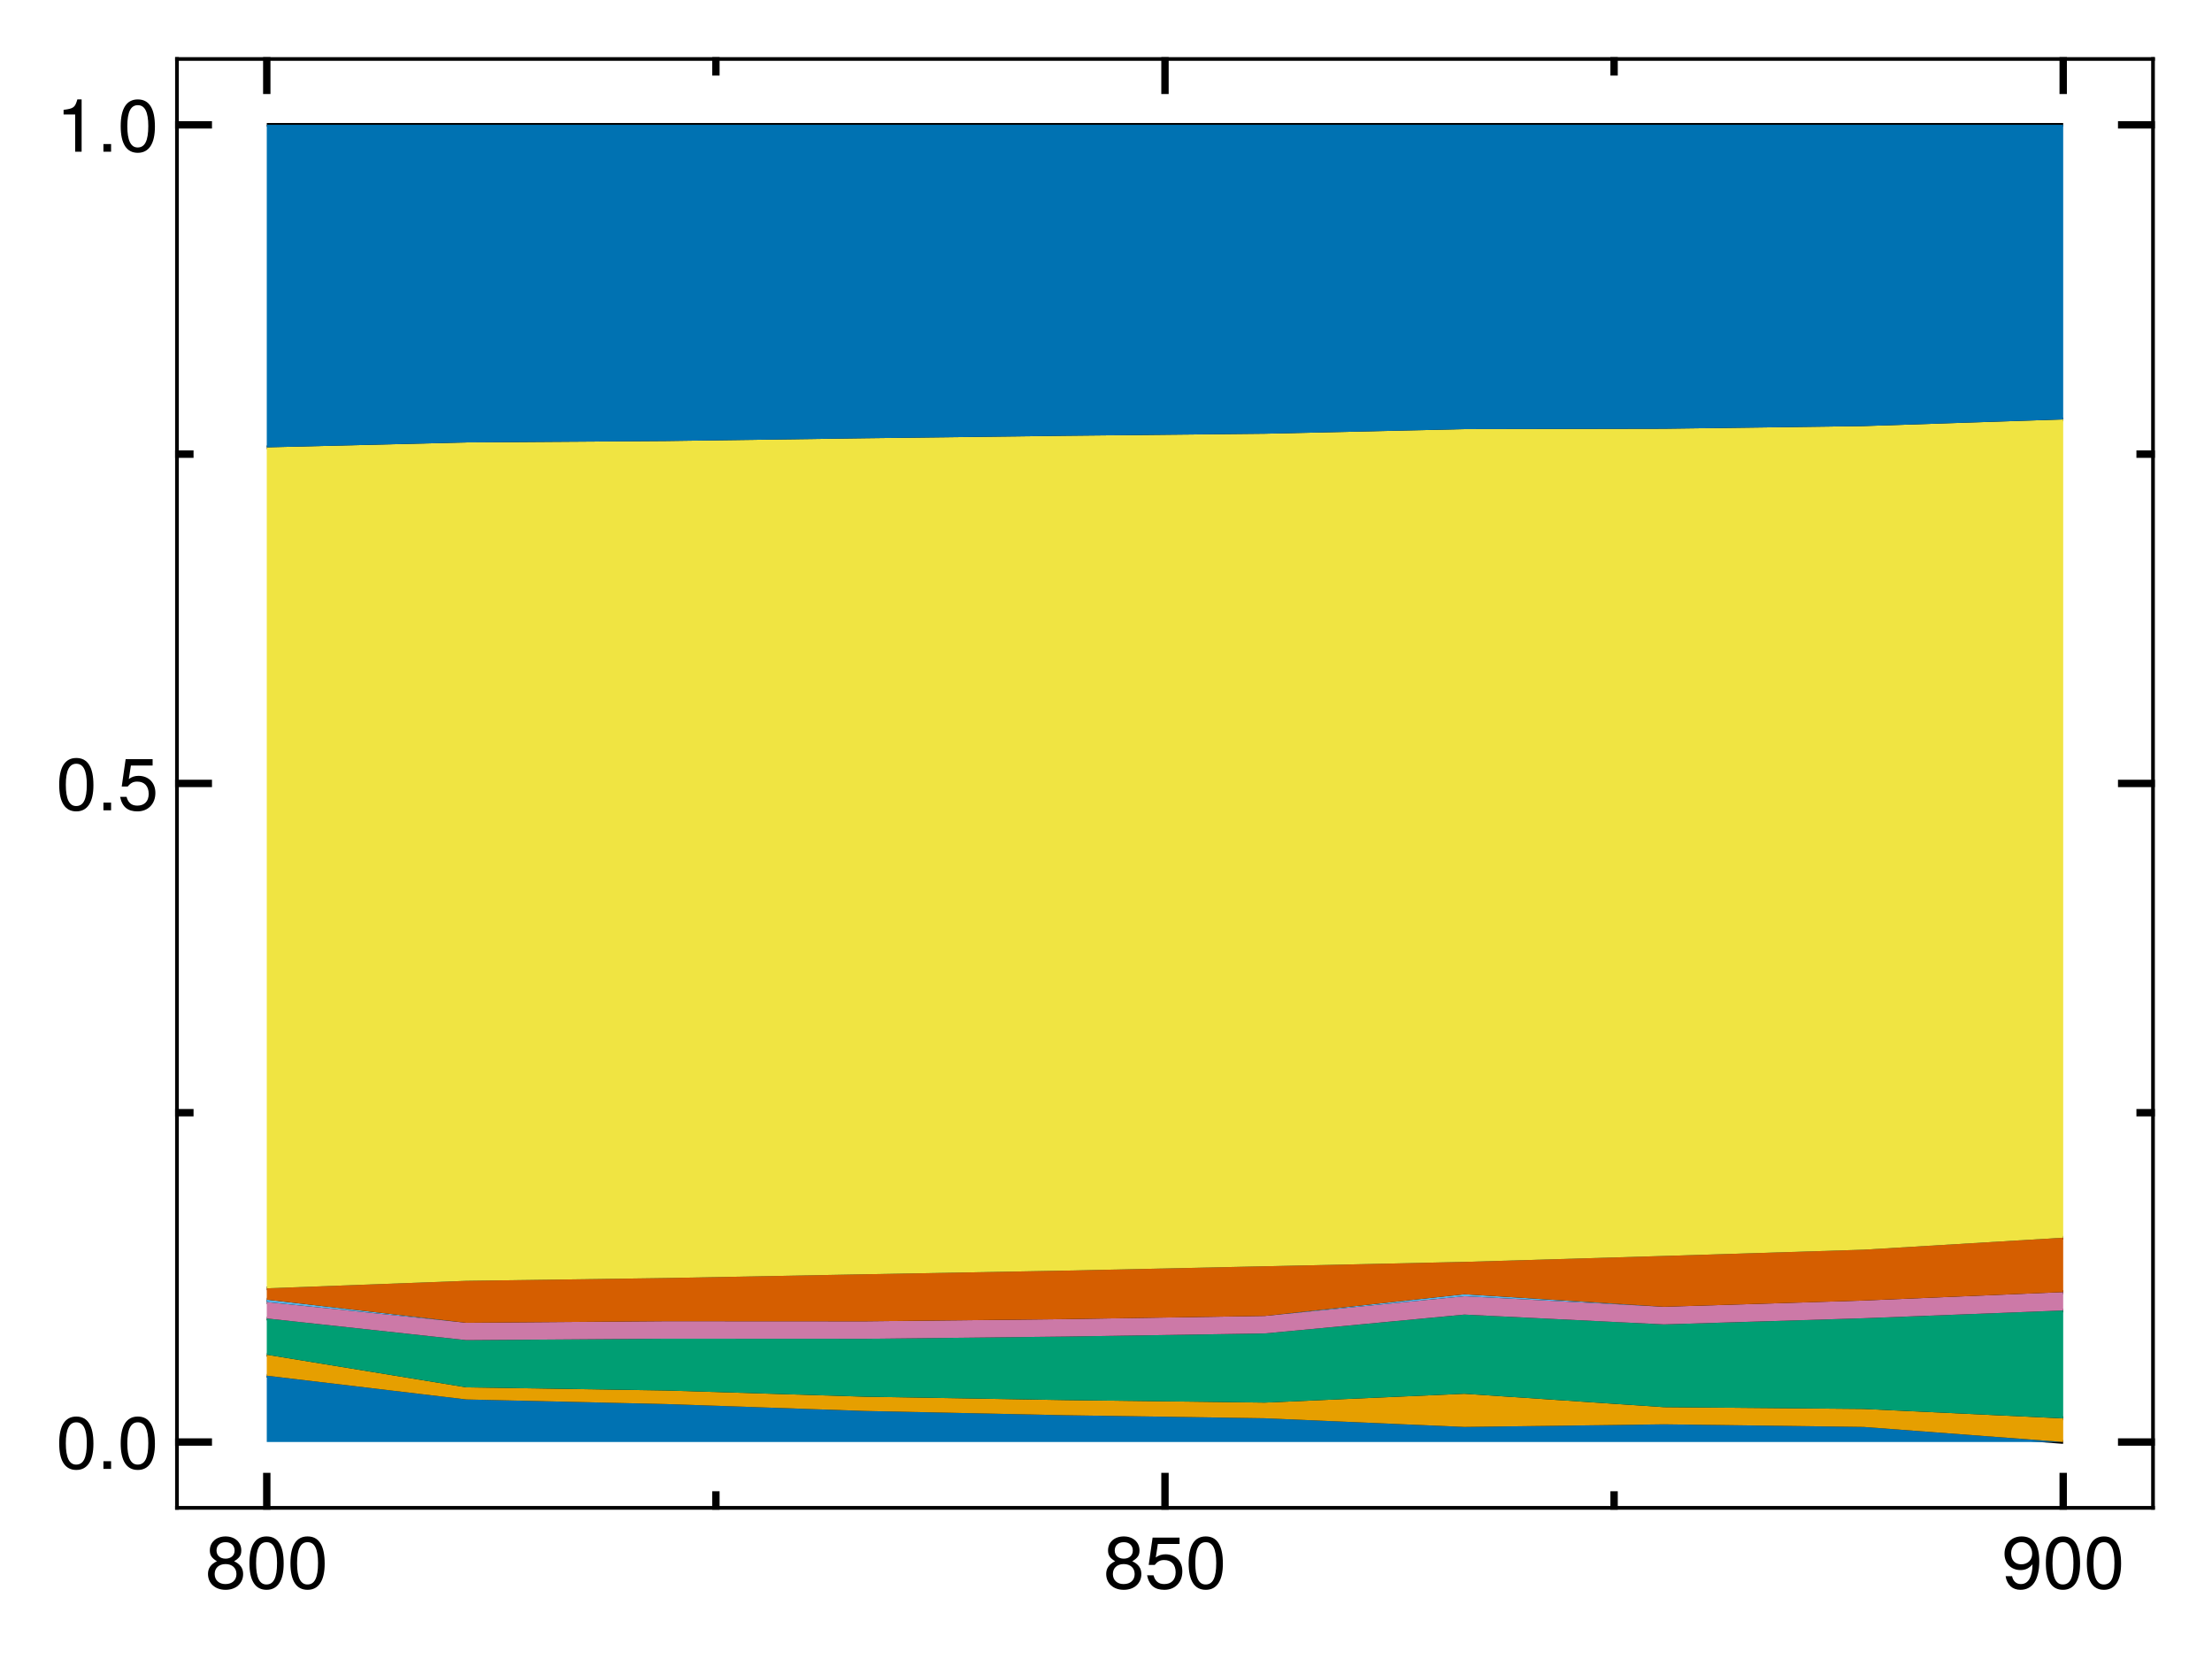 <?xml version="1.0" encoding="UTF-8"?>
<svg xmlns="http://www.w3.org/2000/svg" xmlns:xlink="http://www.w3.org/1999/xlink" width="600" height="450" viewBox="0 0 600 450">
<defs>
<g>
<g id="glyph-0-0-275207ed">
<path d="M 10.266 -4 C 10.266 -1.422 8.297 0.297 5.5 0.297 C 2.703 0.297 0.734 -1.422 0.734 -4.016 C 0.734 -5.578 1.547 -6.688 3.156 -7.453 C 1.719 -8.359 1.234 -9.078 1.234 -10.406 C 1.234 -12.625 3 -14.188 5.5 -14.188 C 8.016 -14.188 9.766 -12.625 9.766 -10.406 C 9.766 -9.062 9.281 -8.344 7.812 -7.453 C 9.453 -6.688 10.266 -5.578 10.266 -4 Z M 7.953 -10.359 C 7.953 -11.734 7 -12.625 5.5 -12.625 C 4.016 -12.625 3.047 -11.734 3.047 -10.375 C 3.047 -9.047 4.016 -8.156 5.5 -8.156 C 6.984 -8.156 7.953 -9.047 7.953 -10.359 Z M 8.453 -3.984 C 8.453 -5.641 7.266 -6.688 5.5 -6.688 C 3.734 -6.688 2.547 -5.641 2.547 -3.984 C 2.547 -2.312 3.734 -1.266 5.453 -1.266 C 7.266 -1.266 8.453 -2.297 8.453 -3.984 Z M 8.453 -3.984 "/>
</g>
<g id="glyph-1-0-275207ed">
<path d="M 10.141 -6.812 C 10.141 -2.156 8.5 0.297 5.5 0.297 C 2.453 0.297 0.859 -2.156 0.859 -6.938 C 0.859 -11.703 2.438 -14.188 5.5 -14.188 C 8.578 -14.188 10.141 -11.734 10.141 -6.812 Z M 8.344 -6.984 C 8.344 -10.781 7.406 -12.625 5.5 -12.625 C 3.594 -12.625 2.656 -10.797 2.656 -6.922 C 2.656 -3.047 3.594 -1.156 5.453 -1.156 C 7.422 -1.156 8.344 -2.953 8.344 -6.984 Z M 8.344 -6.984 "/>
</g>
<g id="glyph-1-1-275207ed">
<path d="M 10.266 -4.703 C 10.266 -1.703 8.266 0.297 5.406 0.297 C 2.875 0.297 1.281 -0.812 0.703 -3.641 C 0.703 -3.641 2.453 -3.641 2.453 -3.641 C 2.875 -2.047 3.812 -1.266 5.359 -1.266 C 7.281 -1.266 8.453 -2.422 8.453 -4.453 C 8.453 -6.562 7.266 -7.781 5.359 -7.781 C 4.266 -7.781 3.578 -7.438 2.766 -6.453 C 2.766 -6.453 1.141 -6.453 1.141 -6.453 C 1.141 -6.453 2.203 -13.875 2.203 -13.875 C 2.203 -13.875 9.516 -13.875 9.516 -13.875 C 9.516 -13.875 9.516 -12.141 9.516 -12.141 C 9.516 -12.141 3.625 -12.141 3.625 -12.141 C 3.625 -12.141 3.062 -8.484 3.062 -8.484 C 3.875 -9.078 4.688 -9.344 5.688 -9.344 C 8.406 -9.344 10.266 -7.5 10.266 -4.703 Z M 10.266 -4.703 "/>
</g>
<g id="glyph-1-2-275207ed">
<path d="M 10.188 -7.422 C 10.188 -2.516 8.406 0.297 5.078 0.297 C 2.922 0.297 1.406 -1.078 1.062 -3.406 C 1.062 -3.406 2.812 -3.406 2.812 -3.406 C 3.094 -2.047 3.953 -1.266 5.203 -1.266 C 7.219 -1.266 8.344 -3.188 8.359 -6.641 C 7.438 -5.547 6.453 -5.062 5.125 -5.062 C 2.562 -5.062 0.766 -6.844 0.766 -9.484 C 0.766 -12.266 2.703 -14.188 5.406 -14.188 C 8.641 -14.188 10.188 -11.859 10.188 -7.422 Z M 8.266 -9.516 C 8.266 -11.359 7.016 -12.641 5.375 -12.641 C 3.766 -12.641 2.562 -11.422 2.562 -9.625 C 2.562 -7.719 3.625 -6.625 5.312 -6.625 C 7.047 -6.625 8.266 -7.781 8.266 -9.516 Z M 8.266 -9.516 "/>
</g>
<g id="glyph-2-0-275207ed">
<path d="M 10.266 -4 C 10.266 -1.422 8.297 0.297 5.5 0.297 C 2.703 0.297 0.734 -1.422 0.734 -4.016 C 0.734 -5.578 1.547 -6.688 3.156 -7.453 C 1.719 -8.359 1.234 -9.078 1.234 -10.406 C 1.234 -12.625 3 -14.188 5.5 -14.188 C 8.016 -14.188 9.766 -12.625 9.766 -10.406 C 9.766 -9.062 9.281 -8.344 7.812 -7.453 C 9.453 -6.688 10.266 -5.578 10.266 -4 Z M 7.953 -10.359 C 7.953 -11.734 7 -12.625 5.5 -12.625 C 4.016 -12.625 3.047 -11.734 3.047 -10.375 C 3.047 -9.047 4.016 -8.156 5.5 -8.156 C 6.984 -8.156 7.953 -9.047 7.953 -10.359 Z M 8.453 -3.984 C 8.453 -5.641 7.266 -6.688 5.5 -6.688 C 3.734 -6.688 2.547 -5.641 2.547 -3.984 C 2.547 -2.312 3.734 -1.266 5.453 -1.266 C 7.266 -1.266 8.453 -2.297 8.453 -3.984 Z M 8.453 -3.984 "/>
</g>
<g id="glyph-3-0-275207ed">
<path d="M 10.141 -6.812 C 10.141 -2.156 8.5 0.297 5.5 0.297 C 2.453 0.297 0.859 -2.156 0.859 -6.938 C 0.859 -11.703 2.438 -14.188 5.5 -14.188 C 8.578 -14.188 10.141 -11.734 10.141 -6.812 Z M 8.344 -6.984 C 8.344 -10.781 7.406 -12.625 5.5 -12.625 C 3.594 -12.625 2.656 -10.797 2.656 -6.922 C 2.656 -3.047 3.594 -1.156 5.453 -1.156 C 7.422 -1.156 8.344 -2.953 8.344 -6.984 Z M 8.344 -6.984 "/>
</g>
<g id="glyph-3-1-275207ed">
<path d="M 3.812 0 C 3.812 0 1.734 0 1.734 0 C 1.734 0 1.734 -2.078 1.734 -2.078 C 1.734 -2.078 3.812 -2.078 3.812 -2.078 C 3.812 -2.078 3.812 0 3.812 0 Z M 3.812 0 "/>
</g>
<g id="glyph-3-2-275207ed">
<path d="M 10.266 -4.703 C 10.266 -1.703 8.266 0.297 5.406 0.297 C 2.875 0.297 1.281 -0.812 0.703 -3.641 C 0.703 -3.641 2.453 -3.641 2.453 -3.641 C 2.875 -2.047 3.812 -1.266 5.359 -1.266 C 7.281 -1.266 8.453 -2.422 8.453 -4.453 C 8.453 -6.562 7.266 -7.781 5.359 -7.781 C 4.266 -7.781 3.578 -7.438 2.766 -6.453 C 2.766 -6.453 1.141 -6.453 1.141 -6.453 C 1.141 -6.453 2.203 -13.875 2.203 -13.875 C 2.203 -13.875 9.516 -13.875 9.516 -13.875 C 9.516 -13.875 9.516 -12.141 9.516 -12.141 C 9.516 -12.141 3.625 -12.141 3.625 -12.141 C 3.625 -12.141 3.062 -8.484 3.062 -8.484 C 3.875 -9.078 4.688 -9.344 5.688 -9.344 C 8.406 -9.344 10.266 -7.5 10.266 -4.703 Z M 10.266 -4.703 "/>
</g>
<g id="glyph-3-3-275207ed">
<path d="M 6.938 0 C 6.938 0 5.188 0 5.188 0 C 5.188 0 5.188 -10.094 5.188 -10.094 C 5.188 -10.094 2.047 -10.094 2.047 -10.094 C 2.047 -10.094 2.047 -11.359 2.047 -11.359 C 4.766 -11.703 5.156 -12 5.781 -14.188 C 5.781 -14.188 6.938 -14.188 6.938 -14.188 C 6.938 -14.188 6.938 0 6.938 0 Z M 6.938 0 "/>
</g>
</g>
</defs>
<rect x="-60" y="-45" width="720" height="540" fill="rgb(100%, 100%, 100%)" fill-opacity="1"/>
<path fill-rule="nonzero" fill="rgb(100%, 100%, 100%)" fill-opacity="1" d="M 48 409 L 584 409 L 584 16 L 48 16 Z M 48 409 "/>
<g fill="rgb(0%, 0%, 0%)" fill-opacity="1">
<use xlink:href="#glyph-0-0-275207ed" x="55.684" y="430.94"/>
</g>
<g fill="rgb(0%, 0%, 0%)" fill-opacity="1">
<use xlink:href="#glyph-1-0-275207ed" x="66.804" y="430.94"/>
</g>
<g fill="rgb(0%, 0%, 0%)" fill-opacity="1">
<use xlink:href="#glyph-1-0-275207ed" x="77.924" y="430.94"/>
</g>
<g fill="rgb(0%, 0%, 0%)" fill-opacity="1">
<use xlink:href="#glyph-2-0-275207ed" x="299.32" y="430.94"/>
</g>
<g fill="rgb(0%, 0%, 0%)" fill-opacity="1">
<use xlink:href="#glyph-1-1-275207ed" x="310.44" y="430.94"/>
</g>
<g fill="rgb(0%, 0%, 0%)" fill-opacity="1">
<use xlink:href="#glyph-1-0-275207ed" x="321.56" y="430.94"/>
</g>
<g fill="rgb(0%, 0%, 0%)" fill-opacity="1">
<use xlink:href="#glyph-1-2-275207ed" x="542.956" y="430.94"/>
</g>
<g fill="rgb(0%, 0%, 0%)" fill-opacity="1">
<use xlink:href="#glyph-1-0-275207ed" x="554.076" y="430.94"/>
</g>
<g fill="rgb(0%, 0%, 0%)" fill-opacity="1">
<use xlink:href="#glyph-1-0-275207ed" x="565.196" y="430.94"/>
</g>
<g fill="rgb(0%, 0%, 0%)" fill-opacity="1">
<use xlink:href="#glyph-3-0-275207ed" x="15.2" y="398.426"/>
</g>
<g fill="rgb(0%, 0%, 0%)" fill-opacity="1">
<use xlink:href="#glyph-3-1-275207ed" x="26.32" y="398.426"/>
</g>
<g fill="rgb(0%, 0%, 0%)" fill-opacity="1">
<use xlink:href="#glyph-3-0-275207ed" x="31.88" y="398.426"/>
</g>
<g fill="rgb(0%, 0%, 0%)" fill-opacity="1">
<use xlink:href="#glyph-3-0-275207ed" x="15.2" y="219.79"/>
</g>
<g fill="rgb(0%, 0%, 0%)" fill-opacity="1">
<use xlink:href="#glyph-3-1-275207ed" x="26.32" y="219.79"/>
</g>
<g fill="rgb(0%, 0%, 0%)" fill-opacity="1">
<use xlink:href="#glyph-3-2-275207ed" x="31.88" y="219.79"/>
</g>
<g fill="rgb(0%, 0%, 0%)" fill-opacity="1">
<use xlink:href="#glyph-3-3-275207ed" x="15.2" y="41.154"/>
</g>
<g fill="rgb(0%, 0%, 0%)" fill-opacity="1">
<use xlink:href="#glyph-3-1-275207ed" x="26.32" y="41.154"/>
</g>
<g fill="rgb(0%, 0%, 0%)" fill-opacity="1">
<use xlink:href="#glyph-3-0-275207ed" x="31.88" y="41.154"/>
</g>
<path fill="none" stroke-width="1" stroke-linecap="butt" stroke-linejoin="miter" stroke="rgb(0%, 0%, 0%)" stroke-opacity="1" stroke-miterlimit="2" d="M 72.363 373.152 L 126.504 379.598 L 180.645 380.848 L 234.789 382.723 L 288.93 383.879 L 343.07 384.699 L 397.211 387.055 L 451.352 386.344 L 505.496 387.055 L 559.637 391.137 "/>
<path fill="none" stroke-width="1" stroke-linecap="butt" stroke-linejoin="miter" stroke="rgb(0%, 0%, 0%)" stroke-opacity="1" stroke-miterlimit="2" d="M 72.363 367.461 L 126.504 376.316 L 180.645 377.16 L 234.789 378.852 L 288.93 379.77 L 343.07 380.449 L 397.211 378.051 L 451.352 381.684 L 505.496 382.172 L 559.637 384.734 "/>
<path fill="none" stroke-width="1" stroke-linecap="butt" stroke-linejoin="miter" stroke="rgb(0%, 0%, 0%)" stroke-opacity="1" stroke-miterlimit="2" d="M 72.363 357.625 L 126.504 363.512 L 180.645 363.117 L 234.789 363.148 L 288.93 362.539 L 343.07 361.695 L 397.211 356.578 L 451.352 359.242 L 505.496 357.574 L 559.637 355.457 "/>
<path fill="none" stroke-width="1" stroke-linecap="butt" stroke-linejoin="miter" stroke="rgb(0%, 0%, 0%)" stroke-opacity="1" stroke-miterlimit="2" d="M 72.363 353.176 L 126.504 358.793 L 180.645 358.367 L 234.789 358.398 L 288.93 357.805 L 343.07 356.941 L 397.211 351.594 L 451.352 354.457 L 505.496 352.762 L 559.637 350.469 "/>
<path fill="none" stroke-width="1" stroke-linecap="butt" stroke-linejoin="miter" stroke="rgb(0%, 0%, 0%)" stroke-opacity="1" stroke-miterlimit="2" d="M 72.363 352.527 L 126.504 358.793 L 180.645 358.367 L 234.789 358.398 L 288.93 357.805 L 343.07 356.941 L 397.211 351.055 L 451.352 354.457 L 505.496 352.762 L 559.637 350.469 "/>
<path fill="none" stroke-width="1" stroke-linecap="butt" stroke-linejoin="miter" stroke="rgb(0%, 0%, 0%)" stroke-opacity="1" stroke-miterlimit="2" d="M 72.363 349.457 L 126.504 347.426 L 180.645 346.668 L 234.789 345.641 L 288.93 344.656 L 343.07 343.477 L 397.211 342.289 L 451.352 340.676 L 505.496 338.98 L 559.637 335.727 "/>
<path fill="none" stroke-width="1" stroke-linecap="butt" stroke-linejoin="miter" stroke="rgb(0%, 0%, 0%)" stroke-opacity="1" stroke-miterlimit="2" d="M 72.363 121.34 L 126.504 120.004 L 180.645 119.625 L 234.789 118.871 L 288.93 118.203 L 343.07 117.641 L 397.211 116.398 L 451.352 116.293 L 505.496 115.57 L 559.637 113.754 "/>
<path fill="none" stroke-width="1" stroke-linecap="butt" stroke-linejoin="miter" stroke="rgb(0%, 0%, 0%)" stroke-opacity="1" stroke-miterlimit="2" d="M 72.363 33.863 L 559.637 33.863 "/>
<path fill-rule="nonzero" fill="rgb(0%, 44.706%, 69.804%)" fill-opacity="1" d="M 72.363 373.152 L 126.504 379.598 L 180.645 380.848 L 234.789 382.723 L 288.93 383.879 L 343.07 384.699 L 397.211 387.055 L 451.352 386.344 L 505.496 387.055 L 559.637 391.137 L 72.363 391.137 Z M 72.363 373.152 "/>
<path fill-rule="nonzero" fill="rgb(90.196%, 62.353%, 0%)" fill-opacity="1" d="M 72.363 367.461 L 126.504 376.316 L 180.645 377.16 L 234.789 378.852 L 288.93 379.77 L 343.07 380.449 L 397.211 378.051 L 451.352 381.684 L 505.496 382.172 L 559.637 384.734 L 559.637 391.137 L 505.496 387.055 L 451.352 386.344 L 397.211 387.055 L 343.07 384.699 L 288.93 383.879 L 234.789 382.723 L 180.645 380.848 L 126.504 379.598 L 72.363 373.152 Z M 72.363 367.461 "/>
<path fill-rule="nonzero" fill="rgb(0%, 61.961%, 45.098%)" fill-opacity="1" d="M 72.363 357.625 L 126.504 363.512 L 180.645 363.117 L 234.789 363.148 L 288.93 362.539 L 343.07 361.695 L 397.211 356.578 L 451.352 359.242 L 505.496 357.574 L 559.637 355.457 L 559.637 384.734 L 505.496 382.172 L 451.352 381.684 L 397.211 378.051 L 343.07 380.449 L 288.93 379.77 L 234.789 378.852 L 180.645 377.16 L 126.504 376.316 L 72.363 367.461 Z M 72.363 357.625 "/>
<path fill-rule="nonzero" fill="rgb(80%, 47.451%, 65.49%)" fill-opacity="1" d="M 72.363 353.176 L 126.504 358.793 L 180.645 358.367 L 234.789 358.398 L 288.93 357.805 L 343.07 356.941 L 397.211 351.594 L 451.352 354.457 L 505.496 352.762 L 559.637 350.469 L 559.637 355.457 L 505.496 357.574 L 451.352 359.242 L 397.211 356.578 L 343.07 361.695 L 288.93 362.539 L 234.789 363.148 L 180.645 363.117 L 126.504 363.512 L 72.363 357.625 Z M 72.363 353.176 "/>
<path fill-rule="nonzero" fill="rgb(33.725%, 70.588%, 91.373%)" fill-opacity="1" d="M 72.363 352.527 L 126.504 358.793 L 180.645 358.367 L 234.789 358.398 L 288.93 357.805 L 343.07 356.941 L 397.211 351.055 L 451.352 354.457 L 505.496 352.762 L 559.637 350.469 L 505.496 352.762 L 451.352 354.457 L 397.211 351.594 L 343.07 356.941 L 288.93 357.805 L 234.789 358.398 L 180.645 358.367 L 126.504 358.793 L 72.363 353.176 Z M 72.363 352.527 "/>
<path fill-rule="nonzero" fill="rgb(83.529%, 36.863%, 0%)" fill-opacity="1" d="M 72.363 349.457 L 126.504 347.426 L 180.645 346.668 L 234.789 345.641 L 288.93 344.656 L 343.07 343.477 L 397.211 342.289 L 451.352 340.676 L 505.496 338.98 L 559.637 335.727 L 559.637 350.469 L 505.496 352.762 L 451.352 354.457 L 397.211 351.055 L 343.07 356.941 L 288.93 357.805 L 234.789 358.398 L 180.645 358.367 L 126.504 358.793 L 72.363 352.527 Z M 72.363 349.457 "/>
<path fill-rule="nonzero" fill="rgb(94.118%, 89.412%, 25.882%)" fill-opacity="1" d="M 72.363 121.34 L 126.504 120.004 L 180.645 119.625 L 234.789 118.871 L 288.93 118.203 L 343.07 117.641 L 397.211 116.398 L 451.352 116.293 L 505.496 115.57 L 559.637 113.754 L 559.637 335.727 L 505.496 338.98 L 451.352 340.676 L 397.211 342.289 L 343.07 343.477 L 288.93 344.656 L 234.789 345.641 L 180.645 346.668 L 126.504 347.426 L 72.363 349.457 Z M 72.363 121.34 "/>
<path fill-rule="nonzero" fill="rgb(0%, 44.706%, 69.804%)" fill-opacity="1" d="M 72.363 33.863 L 559.637 33.863 L 559.637 113.754 L 505.496 115.57 L 451.352 116.293 L 397.211 116.398 L 343.07 117.641 L 288.93 118.203 L 234.789 118.871 L 180.645 119.625 L 126.504 120.004 L 72.363 121.34 Z M 72.363 33.863 "/>
<path fill="none" stroke-width="2" stroke-linecap="butt" stroke-linejoin="miter" stroke="rgb(0%, 0%, 0%)" stroke-opacity="1" stroke-miterlimit="1.155" d="M 72.363 399.5 L 72.363 409.5 "/>
<path fill="none" stroke-width="2" stroke-linecap="butt" stroke-linejoin="miter" stroke="rgb(0%, 0%, 0%)" stroke-opacity="1" stroke-miterlimit="1.155" d="M 316 399.5 L 316 409.5 "/>
<path fill="none" stroke-width="2" stroke-linecap="butt" stroke-linejoin="miter" stroke="rgb(0%, 0%, 0%)" stroke-opacity="1" stroke-miterlimit="1.155" d="M 559.637 399.5 L 559.637 409.5 "/>
<path fill="none" stroke-width="2" stroke-linecap="butt" stroke-linejoin="miter" stroke="rgb(0%, 0%, 0%)" stroke-opacity="1" stroke-miterlimit="1.155" d="M 194.184 404.5 L 194.184 409.5 "/>
<path fill="none" stroke-width="2" stroke-linecap="butt" stroke-linejoin="miter" stroke="rgb(0%, 0%, 0%)" stroke-opacity="1" stroke-miterlimit="1.155" d="M 437.816 404.5 L 437.816 409.5 "/>
<path fill="none" stroke-width="2" stroke-linecap="butt" stroke-linejoin="miter" stroke="rgb(0%, 0%, 0%)" stroke-opacity="1" stroke-miterlimit="1.155" d="M 57.5 391.137 L 47.5 391.137 "/>
<path fill="none" stroke-width="2" stroke-linecap="butt" stroke-linejoin="miter" stroke="rgb(0%, 0%, 0%)" stroke-opacity="1" stroke-miterlimit="1.155" d="M 57.5 212.5 L 47.5 212.5 "/>
<path fill="none" stroke-width="2" stroke-linecap="butt" stroke-linejoin="miter" stroke="rgb(0%, 0%, 0%)" stroke-opacity="1" stroke-miterlimit="1.155" d="M 57.5 33.863 L 47.5 33.863 "/>
<path fill="none" stroke-width="2" stroke-linecap="butt" stroke-linejoin="miter" stroke="rgb(0%, 0%, 0%)" stroke-opacity="1" stroke-miterlimit="1.155" d="M 52.5 301.816 L 47.5 301.816 "/>
<path fill="none" stroke-width="2" stroke-linecap="butt" stroke-linejoin="miter" stroke="rgb(0%, 0%, 0%)" stroke-opacity="1" stroke-miterlimit="1.155" d="M 52.5 123.184 L 47.5 123.184 "/>
<path fill="none" stroke-width="2" stroke-linecap="butt" stroke-linejoin="miter" stroke="rgb(0%, 0%, 0%)" stroke-opacity="1" stroke-miterlimit="1.155" d="M 72.363 25.5 L 72.363 15.5 "/>
<path fill="none" stroke-width="2" stroke-linecap="butt" stroke-linejoin="miter" stroke="rgb(0%, 0%, 0%)" stroke-opacity="1" stroke-miterlimit="1.155" d="M 316 25.5 L 316 15.5 "/>
<path fill="none" stroke-width="2" stroke-linecap="butt" stroke-linejoin="miter" stroke="rgb(0%, 0%, 0%)" stroke-opacity="1" stroke-miterlimit="1.155" d="M 559.637 25.5 L 559.637 15.5 "/>
<path fill="none" stroke-width="2" stroke-linecap="butt" stroke-linejoin="miter" stroke="rgb(0%, 0%, 0%)" stroke-opacity="1" stroke-miterlimit="1.155" d="M 574.5 391.137 L 584.5 391.137 "/>
<path fill="none" stroke-width="2" stroke-linecap="butt" stroke-linejoin="miter" stroke="rgb(0%, 0%, 0%)" stroke-opacity="1" stroke-miterlimit="1.155" d="M 574.5 212.5 L 584.5 212.5 "/>
<path fill="none" stroke-width="2" stroke-linecap="butt" stroke-linejoin="miter" stroke="rgb(0%, 0%, 0%)" stroke-opacity="1" stroke-miterlimit="1.155" d="M 574.5 33.863 L 584.5 33.863 "/>
<path fill="none" stroke-width="2" stroke-linecap="butt" stroke-linejoin="miter" stroke="rgb(0%, 0%, 0%)" stroke-opacity="1" stroke-miterlimit="1.155" d="M 194.184 20.5 L 194.184 15.5 "/>
<path fill="none" stroke-width="2" stroke-linecap="butt" stroke-linejoin="miter" stroke="rgb(0%, 0%, 0%)" stroke-opacity="1" stroke-miterlimit="1.155" d="M 437.816 20.5 L 437.816 15.5 "/>
<path fill="none" stroke-width="2" stroke-linecap="butt" stroke-linejoin="miter" stroke="rgb(0%, 0%, 0%)" stroke-opacity="1" stroke-miterlimit="1.155" d="M 579.5 301.816 L 584.5 301.816 "/>
<path fill="none" stroke-width="2" stroke-linecap="butt" stroke-linejoin="miter" stroke="rgb(0%, 0%, 0%)" stroke-opacity="1" stroke-miterlimit="1.155" d="M 579.5 123.184 L 584.5 123.184 "/>
<path fill="none" stroke-width="1" stroke-linecap="butt" stroke-linejoin="miter" stroke="rgb(0%, 0%, 0%)" stroke-opacity="1" stroke-miterlimit="1.155" d="M 47.5 409 L 584.5 409 "/>
<path fill="none" stroke-width="1" stroke-linecap="butt" stroke-linejoin="miter" stroke="rgb(0%, 0%, 0%)" stroke-opacity="1" stroke-miterlimit="1.155" d="M 48 409.5 L 48 15.5 "/>
<path fill="none" stroke-width="1" stroke-linecap="butt" stroke-linejoin="miter" stroke="rgb(0%, 0%, 0%)" stroke-opacity="1" stroke-miterlimit="1.155" d="M 47.5 16 L 584.5 16 "/>
<path fill="none" stroke-width="1" stroke-linecap="butt" stroke-linejoin="miter" stroke="rgb(0%, 0%, 0%)" stroke-opacity="1" stroke-miterlimit="1.155" d="M 584 409.5 L 584 15.5 "/>
</svg>
